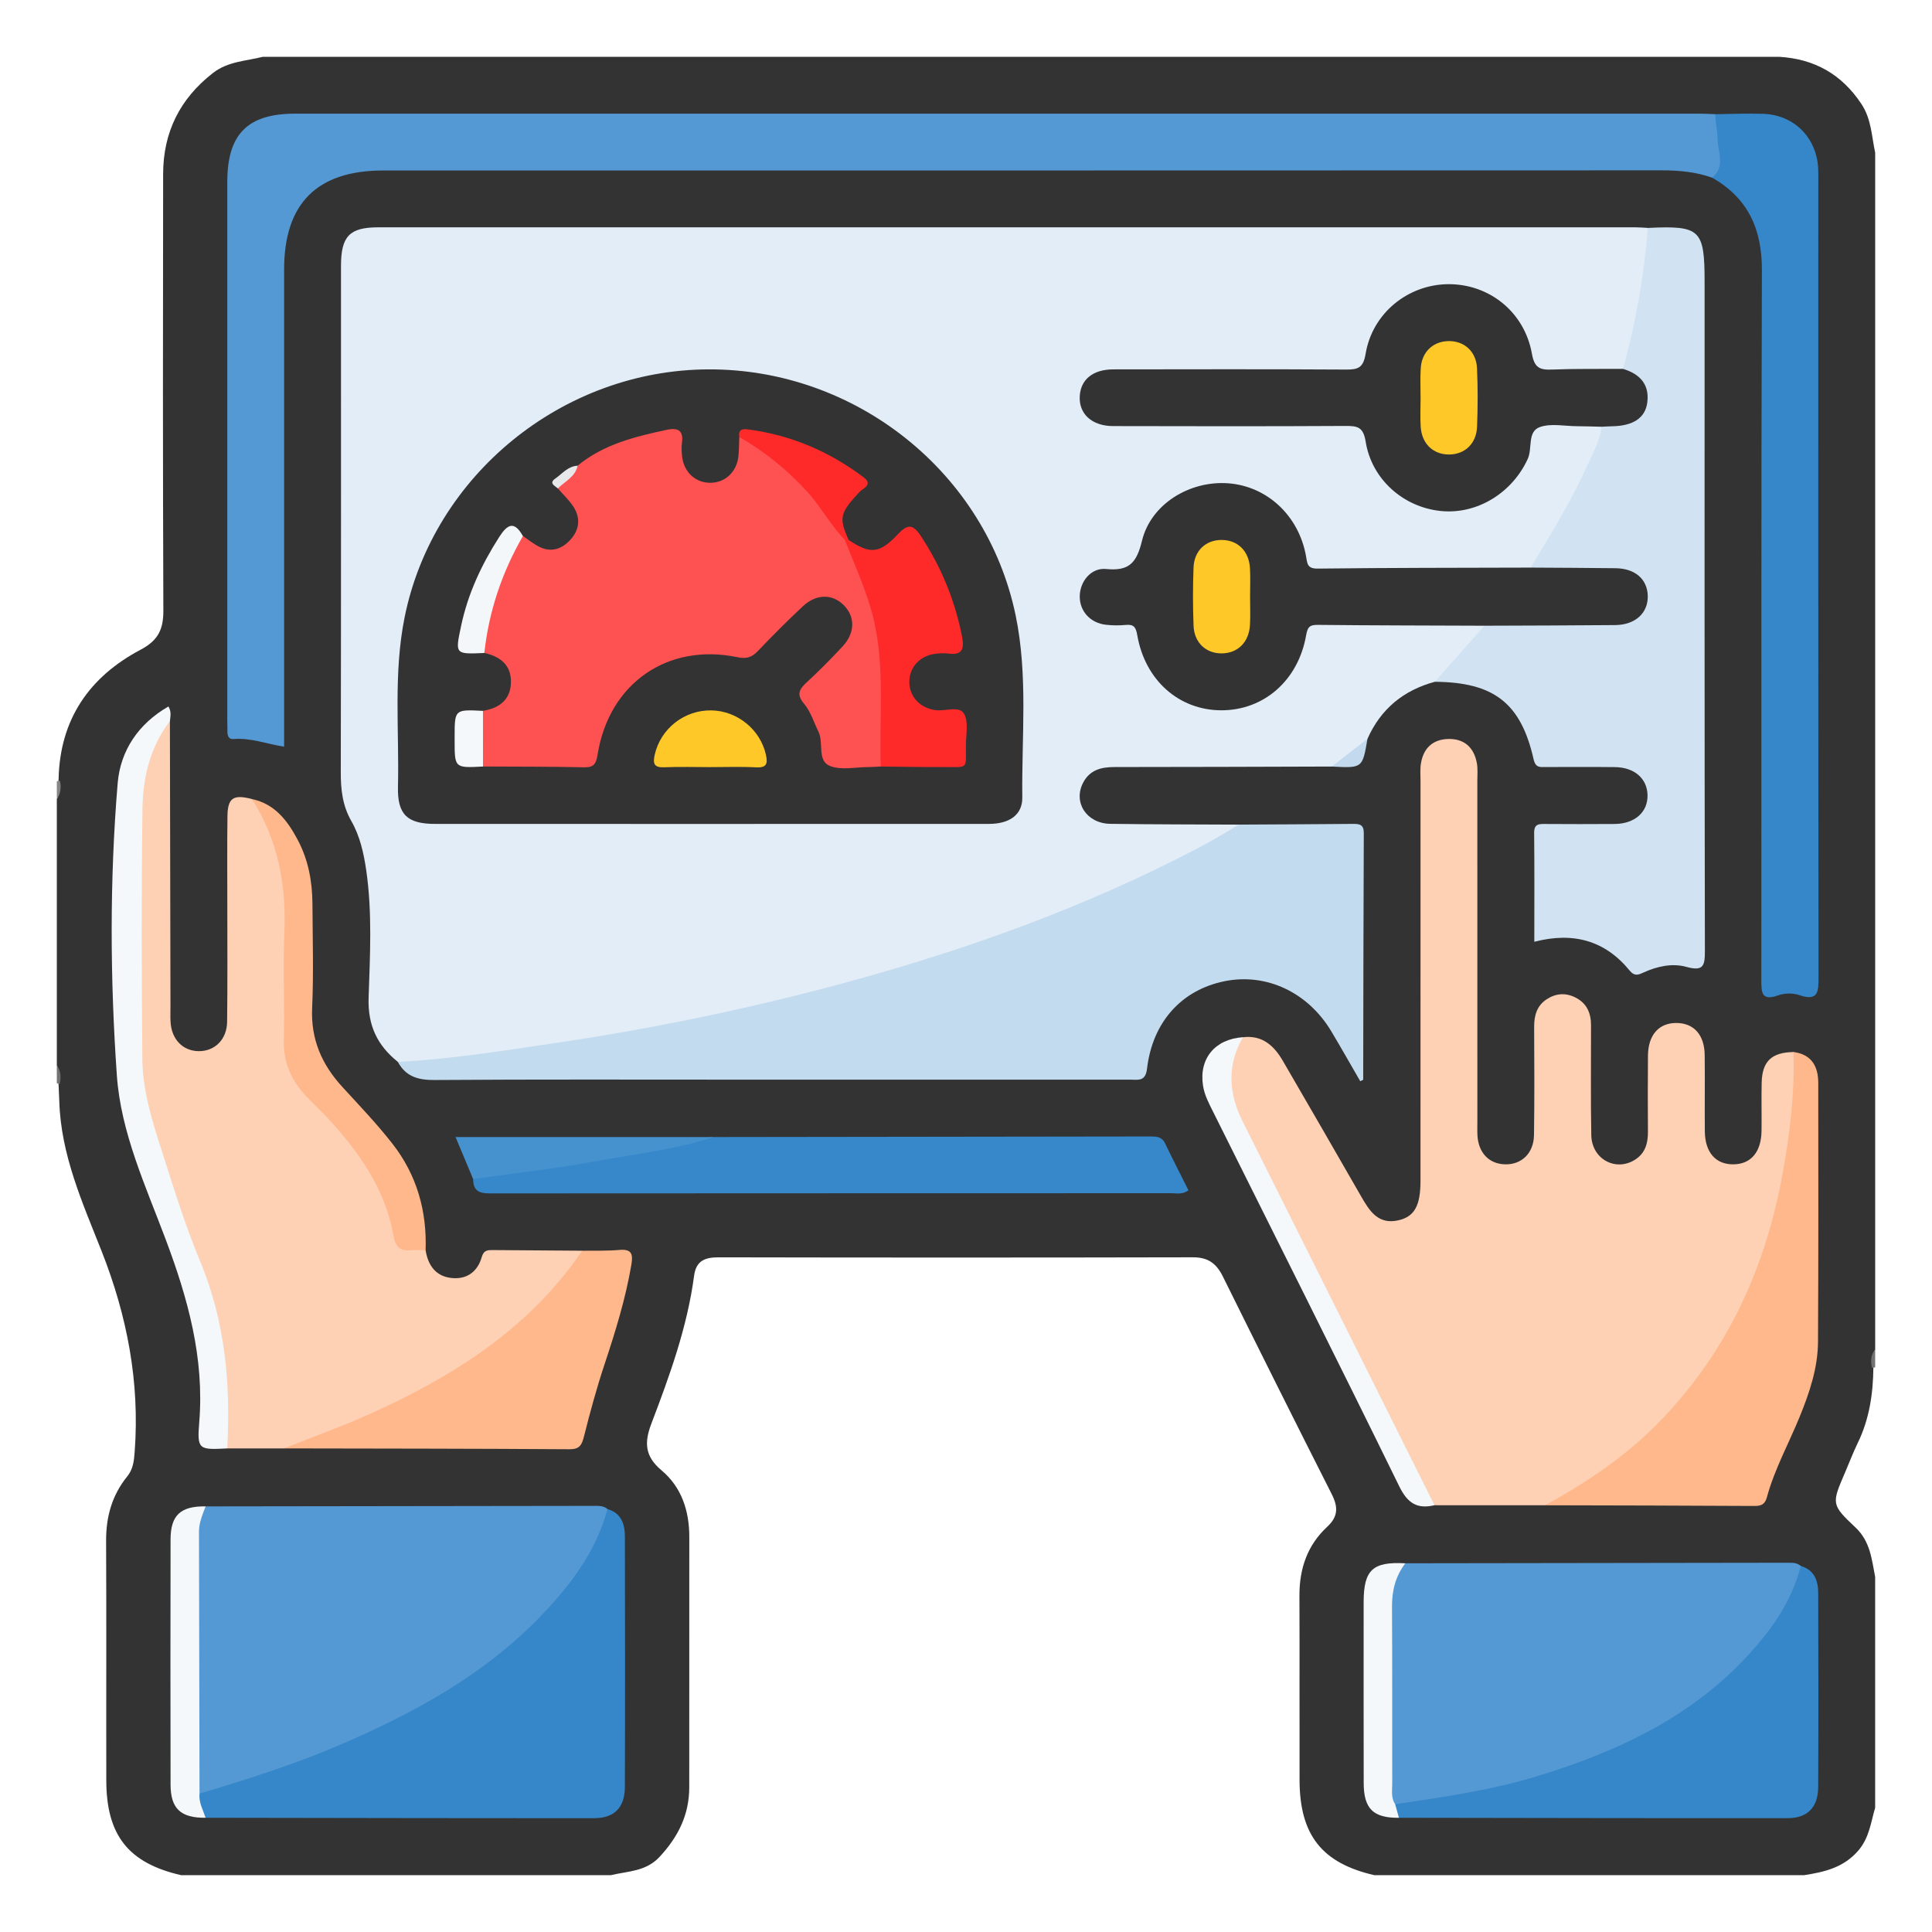 <?xml version="1.0" encoding="utf-8"?>
<!-- Generator: Adobe Illustrator 16.0.0, SVG Export Plug-In . SVG Version: 6.00 Build 0)  -->
<!DOCTYPE svg PUBLIC "-//W3C//DTD SVG 1.1//EN" "http://www.w3.org/Graphics/SVG/1.1/DTD/svg11.dtd">
<svg version="1.1" id="Layer_1" xmlns="http://www.w3.org/2000/svg" xmlns:xlink="http://www.w3.org/1999/xlink" x="0px" y="0px"
	 width="85px" height="85px" viewBox="0 0 85 85" enable-background="new 0 0 85 85" xml:space="preserve">
<g>
	<path fill="#333333" d="M2.5,46.875c0-3.906,0-7.812,0-11.719c0.16-0.284,0.041-0.593,0.078-0.889
		c0.059-2.621,1.352-4.489,3.609-5.683c0.766-0.404,1.003-0.891,1-1.717C7.163,20.463,7.167,14.059,7.177,7.654
		C7.18,5.818,7.914,4.343,9.371,3.21c0.656-0.51,1.445-0.523,2.191-0.71c22.239,0,44.479,0,66.718,0
		c1.553,0.091,2.753,0.771,3.618,2.08c0.438,0.662,0.445,1.414,0.602,2.139c0,17.552,0,35.104,0,52.656
		c-0.159,0.248-0.043,0.524-0.079,0.785c-0.011,1.151-0.175,2.27-0.685,3.319c-0.204,0.42-0.369,0.858-0.554,1.287
		c-0.598,1.391-0.625,1.423,0.452,2.437c0.652,0.613,0.712,1.396,0.865,2.172c0,3.386,0,6.771,0,10.156
		c-0.19,0.653-0.258,1.328-0.748,1.895c-0.647,0.745-1.487,0.935-2.377,1.074c-6.303,0-12.604,0-18.906,0
		c-2.306-0.527-3.287-1.765-3.293-4.18c-0.007-2.708,0.006-5.416-0.005-8.124c-0.004-1.182,0.35-2.215,1.218-3.02
		c0.494-0.458,0.487-0.878,0.2-1.445c-1.611-3.182-3.204-6.372-4.786-9.568c-0.287-0.581-0.653-0.849-1.325-0.847
		c-6.953,0.015-13.905,0.015-20.857,0.001c-0.612-0.001-0.995,0.152-1.083,0.812c-0.301,2.262-1.074,4.391-1.88,6.506
		c-0.314,0.826-0.293,1.432,0.445,2.052c0.879,0.736,1.225,1.775,1.224,2.931c-0.004,3.671-0.002,7.343-0.002,11.015
		c0,1.217-0.495,2.194-1.315,3.071c-0.599,0.64-1.392,0.617-2.134,0.796c-6.303,0-12.604,0-18.906,0
		c-2.317-0.531-3.288-1.751-3.293-4.169c-0.007-3.513,0.009-7.026-0.008-10.539c-0.005-1.059,0.259-2.008,0.925-2.829
		c0.268-0.329,0.303-0.697,0.332-1.093c0.228-3.065-0.329-5.973-1.46-8.838c-0.834-2.11-1.787-4.225-1.856-6.57
		c-0.007-0.231-0.022-0.466-0.03-0.699C2.541,47.468,2.66,47.159,2.5,46.875z"/>
	<path fill-rule="evenodd" clip-rule="evenodd" fill="#727272" d="M82.5,60.156c-0.046,0.014-0.092,0.021-0.139,0.023
		c-0.062-0.287-0.065-0.563,0.139-0.805C82.5,59.636,82.5,59.896,82.5,60.156z"/>
	<path fill-rule="evenodd" clip-rule="evenodd" fill="#727272" d="M2.627,47.692c-0.043-0.012-0.085-0.024-0.127-0.036
		c0-0.261,0-0.521,0-0.781C2.687,47.125,2.688,47.404,2.627,47.692z"/>
	<path fill-rule="evenodd" clip-rule="evenodd" fill="#858585" d="M2.5,34.375c0.044-0.016,0.09-0.022,0.137-0.02
		c0.059,0.285,0.038,0.556-0.137,0.801C2.5,34.896,2.5,34.636,2.5,34.375z"/>
	<path fill-rule="evenodd" clip-rule="evenodd" fill="#E2EDF7" d="M17.504,46.719c-0.903-0.726-1.328-1.6-1.287-2.826
		c0.062-1.867,0.166-3.748-0.106-5.614c-0.11-0.751-0.277-1.498-0.652-2.153c-0.394-0.688-0.468-1.394-0.466-2.16
		c0.015-7.421,0.008-14.842,0.009-22.264c0.001-1.31,0.375-1.701,1.644-1.701c18.437-0.001,36.872,0,55.308,0
		c0.182,0,0.363,0.017,0.545,0.026c0.522,0.524,0.187,1.147,0.141,1.704c-0.104,1.288-0.382,2.554-0.715,3.805
		c-0.082,0.308-0.222,0.577-0.439,0.808c-1.215,0.427-2.459,0.25-3.689,0.132c-0.48-0.046-0.593-0.539-0.717-0.937
		c-0.331-1.069-0.933-1.922-1.974-2.389c-1.752-0.785-3.832,0.061-4.491,1.878c-0.509,1.402-0.323,1.561-2.297,1.551
		c-2.915-0.015-5.83-0.005-8.745-0.003c-0.312,0-0.628-0.021-0.934,0.051c-0.454,0.107-0.744,0.385-0.747,0.87
		c-0.004,0.485,0.281,0.766,0.737,0.875c0.307,0.073,0.622,0.051,0.934,0.052c3.098,0.003,6.194-0.004,9.292,0.004
		c1.145,0.003,1.24,0.08,1.611,1.172c0.53,1.559,1.812,2.561,3.278,2.566c1.436,0.005,2.69-0.951,3.262-2.485
		c0.46-1.236,0.479-1.261,1.794-1.25c0.539,0.005,1.097-0.115,1.611,0.162c0.327,0.26,0.294,0.612,0.156,0.924
		c-0.874,1.999-1.696,4.029-3.237,5.646c-0.311,0.174-0.652,0.155-0.989,0.156c-2.574,0.004-5.148,0.007-7.723-0.001
		c-1.09-0.004-1.219-0.106-1.567-1.131c-0.549-1.616-1.819-2.616-3.313-2.608c-1.493,0.008-2.763,0.992-3.278,2.64
		c-0.237,0.756-0.635,1.119-1.446,1.121c-0.752,0.001-1.131,0.359-1.137,0.904c-0.006,0.548,0.374,0.918,1.124,0.914
		c0.856-0.005,1.238,0.402,1.475,1.183c0.476,1.57,1.784,2.564,3.247,2.578c1.493,0.014,2.779-0.989,3.323-2.592
		c0.352-1.035,0.484-1.141,1.557-1.146c1.898-0.009,3.796-0.006,5.694,0c0.311,0.001,0.628-0.022,0.909,0.153
		c0.286,0.214,0.195,0.479,0.021,0.672c-0.645,0.72-1.114,1.631-2.102,1.99c-1.377,0.375-2.378,1.194-2.96,2.507
		c-0.312,0.68-0.849,1.07-1.57,1.222c-3.19,0.009-6.38,0.022-9.569,0.022c-0.585,0-1.08,0.13-1.372,0.687
		c-0.451,0.862,0.146,1.795,1.19,1.811c1.893,0.028,3.786,0.025,5.679,0.035c0.001,0.499-0.426,0.612-0.747,0.797
		c-2.911,1.684-5.998,2.987-9.146,4.146c-4.959,1.824-10.061,3.14-15.242,4.151c-3.567,0.695-7.169,1.175-10.774,1.625
		C18.2,47.049,17.843,46.933,17.504,46.719z"/>
	<path fill-rule="evenodd" clip-rule="evenodd" fill="#FED0B4" d="M67.974,66.226c-1.621-0.001-3.242-0.002-4.863-0.002
		c-0.396-0.153-0.59-0.486-0.768-0.842c-2.644-5.307-5.307-10.604-7.952-15.91c-0.422-0.846-0.551-1.725-0.456-2.65
		c0.054-0.52,0.234-0.959,0.749-1.188c0.851-0.102,1.366,0.369,1.756,1.039c1.147,1.979,2.296,3.957,3.432,5.942
		c0.377,0.658,0.762,1.289,1.675,1.068c0.697-0.169,0.949-0.657,0.949-1.741c0-5.856,0-11.712,0.001-17.568
		c0-0.26-0.023-0.525,0.017-0.78c0.109-0.683,0.529-1.071,1.22-1.082c0.696-0.011,1.114,0.382,1.241,1.057
		c0.047,0.252,0.022,0.519,0.022,0.779c0.001,4.998,0.001,9.995,0.001,14.992c0,0.209-0.008,0.417,0.004,0.625
		c0.046,0.761,0.516,1.245,1.216,1.261c0.724,0.018,1.259-0.487,1.271-1.286c0.024-1.587,0.015-3.175,0.007-4.762
		c-0.002-0.5,0.119-0.934,0.556-1.217c0.398-0.259,0.825-0.294,1.26-0.075c0.501,0.251,0.686,0.684,0.686,1.217
		c0.003,1.613-0.019,3.228,0.012,4.841c0.021,1.053,1.076,1.622,1.93,1.075c0.441-0.282,0.564-0.716,0.562-1.213
		c-0.006-1.119-0.01-2.238,0.001-3.357c0.008-0.923,0.485-1.453,1.27-1.442c0.753,0.012,1.215,0.524,1.226,1.408
		c0.014,1.119-0.004,2.238,0.006,3.357c0.009,0.93,0.48,1.464,1.26,1.454c0.773-0.009,1.225-0.544,1.235-1.482
		c0.009-0.702-0.01-1.405,0.006-2.108c0.02-0.943,0.438-1.336,1.402-1.351c0.315,0.269,0.328,0.638,0.312,1.004
		c-0.263,6.153-1.982,11.712-6.594,16.082c-0.984,0.934-2.087,1.713-3.243,2.42C68.944,66.055,68.435,66.058,67.974,66.226z"/>
	<path fill-rule="evenodd" clip-rule="evenodd" fill="#5499D3" d="M75.326,7.816c-0.72-0.254-1.46-0.323-2.223-0.322
		C54.358,7.502,35.615,7.5,16.87,7.5c-2.92,0-4.369,1.445-4.37,4.357c0,6.69,0,13.381,0,20.072c0,0.285,0,0.569,0,0.922
		c-0.772-0.119-1.478-0.402-2.228-0.335c-0.198,0.018-0.263-0.13-0.266-0.305C10.002,32.003,10,31.795,10,31.586
		C10,23.725,10,15.862,10,8c0.001-2.102,0.895-3,2.989-3c20.566,0,41.133,0,61.699,0c0.26,0,0.521,0.015,0.78,0.023
		c0.632,0.73,0.514,1.595,0.407,2.442C75.845,7.712,75.68,7.968,75.326,7.816z"/>
	<path fill-rule="evenodd" clip-rule="evenodd" fill="#FED0B4" d="M12.5,63.724c-0.835,0-1.669,0-2.503,0.001
		c-0.301-0.239-0.352-0.579-0.316-0.92c0.327-3.14-0.766-5.98-1.802-8.847c-0.759-2.099-1.528-4.201-1.862-6.428
		c-0.05-0.336-0.09-0.669-0.091-1.007c-0.007-3.614-0.008-7.229,0-10.845c0.003-1.108,0.267-2.164,0.692-3.177
		c0.158-0.376,0.335-0.781,0.857-0.778c0.009,4.185,0.017,8.371,0.025,12.556c0.001,0.234-0.011,0.469,0.005,0.702
		c0.05,0.749,0.536,1.25,1.219,1.265c0.711,0.017,1.257-0.503,1.268-1.289c0.022-1.689,0.008-3.38,0.009-5.07
		c0-1.326-0.011-2.652,0.006-3.978c0.01-0.808,0.261-0.969,1.08-0.754c1.39,1.125,1.632,2.734,1.709,4.348
		c0.094,1.945,0.067,3.899,0.008,5.847c-0.037,1.244,0.4,2.209,1.279,3.045c0.926,0.88,1.742,1.857,2.4,2.957
		c0.456,0.761,0.825,1.563,1.021,2.434c0.117,0.516,0.3,0.936,0.916,0.984c0.125,0.01,0.214,0.139,0.304,0.232
		c0.111,0.689,0.464,1.175,1.195,1.229c0.653,0.049,1.1-0.307,1.275-0.924c0.091-0.32,0.279-0.311,0.518-0.309
		c1.3,0.012,2.6,0.019,3.899,0.028c0.163,0.453-0.153,0.744-0.385,1.038c-1.283,1.631-2.823,2.98-4.561,4.111
		c-2.017,1.312-4.174,2.342-6.418,3.197C13.685,63.59,13.076,63.574,12.5,63.724z"/>
	<path fill-rule="evenodd" clip-rule="evenodd" fill="#C3DBEF" d="M17.504,46.719c2.279-0.113,4.53-0.479,6.783-0.809
		c4.287-0.627,8.528-1.499,12.714-2.626c5.456-1.471,10.751-3.37,15.766-6.001c0.596-0.313,1.17-0.668,1.754-1.004
		c1.665-0.009,3.329-0.016,4.994-0.031c0.291-0.002,0.488,0.019,0.486,0.403c-0.017,3.617-0.018,7.233-0.026,10.851
		c0,0.011-0.041,0.021-0.13,0.066c-0.42-0.726-0.836-1.461-1.269-2.187c-1.029-1.724-2.856-2.581-4.69-2.214
		c-1.889,0.378-3.177,1.783-3.421,3.847c-0.069,0.589-0.403,0.485-0.75,0.485C43.989,47.5,38.265,47.5,32.54,47.5
		c-4.476,0-8.952-0.016-13.428,0.016C18.393,47.521,17.854,47.364,17.504,46.719z"/>
	<path fill-rule="evenodd" clip-rule="evenodd" fill="#D1E3F2" d="M63.123,29.996c0.729-0.822,1.457-1.645,2.187-2.467
		c0.224-0.384,0.607-0.346,0.964-0.35c1.372-0.016,2.744-0.003,4.117-0.007c0.259,0,0.519,0.01,0.775-0.023
		c0.611-0.08,0.975-0.43,0.939-0.932c-0.04-0.563-0.407-0.822-0.928-0.859c-0.956-0.068-1.915-0.009-2.873-0.035
		c-0.356-0.009-0.74,0.034-0.964-0.351c0.9-1.476,1.8-2.954,2.515-4.533c0.244-0.539,0.537-1.062,0.612-1.664
		c0.154-0.306,0.458-0.296,0.732-0.334c0.441-0.062,0.79-0.243,0.92-0.7c0.119-0.42-0.046-0.754-0.361-1.027
		c-0.156-0.135-0.32-0.262-0.354-0.485c0.562-2.032,0.93-4.099,1.093-6.201c2.314-0.11,2.498,0.065,2.498,2.383
		c0,9.806-0.006,19.612,0.013,29.418c0.001,0.651-0.056,0.92-0.814,0.71c-0.625-0.173-1.291-0.026-1.899,0.253
		c-0.217,0.101-0.387,0.167-0.595-0.088c-1.082-1.325-2.482-1.715-4.197-1.269c0-1.634,0.01-3.215-0.007-4.795
		c-0.004-0.399,0.22-0.39,0.496-0.388c1.015,0.005,2.029,0.009,3.044,0c0.895-0.009,1.467-0.524,1.448-1.278
		c-0.019-0.722-0.577-1.213-1.43-1.224c-1.014-0.013-2.028-0.001-3.043-0.004c-0.247,0-0.45,0.052-0.54-0.345
		C66.912,30.927,65.716,30.013,63.123,29.996z"/>
	<path fill-rule="evenodd" clip-rule="evenodd" fill="#5499D3" d="M9.047,66.275c5.697-0.008,11.394-0.017,17.091-0.023
		c0.207,0,0.42-0.01,0.592,0.143c0.331,0.415,0.082,0.794-0.093,1.161c-1.023,2.159-2.546,3.909-4.416,5.375
		c-3.771,2.958-8.113,4.721-12.667,6.034c-0.37,0.106-0.781,0.205-1.032-0.259c-0.096-0.195-0.096-0.404-0.097-0.611
		c-0.016-3.528-0.017-7.057-0.001-10.585C8.427,66.994,8.51,66.521,9.047,66.275z"/>
	<path fill-rule="evenodd" clip-rule="evenodd" fill="#5499D3" d="M61.828,68.778c5.629-0.008,11.259-0.018,16.889-0.024
		c0.182,0,0.364,0.01,0.511,0.144c0.329,0.414,0.085,0.793-0.088,1.163c-1.114,2.386-2.896,4.184-5.091,5.565
		c-3.656,2.303-7.697,3.481-11.973,3.921c-0.312,0.032-0.625,0.081-0.893-0.153c-0.239-0.245-0.258-0.557-0.259-0.87
		c-0.012-2.721-0.025-5.442,0.008-8.163C60.941,69.683,61.115,69.071,61.828,68.778z"/>
	<path fill-rule="evenodd" clip-rule="evenodd" fill="#3587CA" d="M8.778,78.911c2.139-0.638,4.266-1.313,6.315-2.202
		c3.186-1.38,6.209-3.04,8.651-5.56c1.319-1.361,2.475-2.866,2.984-4.755c0.612,0.179,0.764,0.662,0.765,1.213
		c0.007,3.67,0.012,7.341-0.001,11.012c-0.003,0.9-0.459,1.372-1.343,1.373c-5.701,0.004-11.402-0.01-17.103-0.018
		C8.597,79.712,8.39,79.387,8.778,78.911z"/>
	<path fill-rule="evenodd" clip-rule="evenodd" fill="#3587CA" d="M75.326,7.816c0.603-0.495,0.243-1.146,0.239-1.72
		c-0.002-0.349-0.099-0.71-0.097-1.072c0.702-0.007,1.405-0.041,2.106-0.016c1.355,0.049,2.338,1.033,2.417,2.383
		c0.012,0.208,0.007,0.416,0.007,0.625c0,11.658-0.004,23.316,0.01,34.975c0,0.639-0.011,1.078-0.852,0.788
		c-0.276-0.096-0.646-0.088-0.924,0.012c-0.73,0.262-0.741-0.123-0.741-0.669c0.009-10.409-0.012-20.818,0.025-31.227
		C77.523,10.078,76.908,8.719,75.326,7.816z"/>
	<path fill-rule="evenodd" clip-rule="evenodd" fill="#3587CA" d="M61.382,79.378c2.13-0.315,4.26-0.619,6.328-1.257
		c3.371-1.04,6.516-2.486,8.994-5.08c1.134-1.187,2.104-2.506,2.523-4.144c0.612,0.178,0.765,0.661,0.767,1.211
		c0.008,2.837,0.013,5.674-0.001,8.512c-0.005,0.894-0.465,1.371-1.347,1.371c-5.699,0.005-11.399-0.009-17.1-0.017
		C61.28,79.835,61.177,79.648,61.382,79.378z"/>
	<path fill-rule="evenodd" clip-rule="evenodd" fill="#FEB88C" d="M67.974,66.226c1.85-1.01,3.579-2.174,5.059-3.7
		c2.971-3.065,4.649-6.761,5.399-10.915c0.317-1.76,0.534-3.532,0.473-5.327c0.797,0.105,1.09,0.629,1.091,1.359
		c0.004,3.798,0.01,7.595-0.011,11.392c-0.007,1.159-0.378,2.247-0.812,3.311c-0.482,1.177-1.103,2.297-1.438,3.53
		c-0.088,0.321-0.259,0.382-0.555,0.38C74.11,66.238,71.042,66.233,67.974,66.226z"/>
	<path fill-rule="evenodd" clip-rule="evenodd" fill="#3688CA" d="M31.397,50.025C37.8,50.017,44.201,50.01,50.604,50
		c0.267,0,0.511,0.002,0.654,0.3c0.333,0.697,0.688,1.385,1.03,2.07c-0.279,0.198-0.519,0.126-0.741,0.126
		c-9.941,0.004-19.884,0.002-29.826,0.009c-0.472,0-0.907,0.019-0.904-0.63c0.188-0.273,0.45-0.424,0.776-0.458
		C24.878,51.072,28.101,50.288,31.397,50.025z"/>
	<path fill-rule="evenodd" clip-rule="evenodd" fill="#FEB88C" d="M12.5,63.724c1.297-0.52,2.617-0.989,3.888-1.566
		c3.629-1.651,6.929-3.746,9.225-7.13c0.546-0.01,1.094,0.013,1.636-0.036c0.527-0.048,0.609,0.168,0.532,0.629
		c-0.256,1.518-0.71,2.976-1.193,4.432c-0.343,1.032-0.628,2.086-0.895,3.143c-0.095,0.375-0.189,0.568-0.637,0.565
		C20.87,63.733,16.685,63.732,12.5,63.724z"/>
	<path fill-rule="evenodd" clip-rule="evenodd" fill="#F4F8FA" d="M7.476,31.724c-0.878,1.143-1.189,2.489-1.208,3.874
		c-0.047,3.665-0.036,7.331-0.005,10.996c0.012,1.359,0.412,2.666,0.827,3.95c0.533,1.656,1.04,3.329,1.71,4.933
		c1.111,2.661,1.354,5.418,1.197,8.248c-1.249,0.064-1.331,0.058-1.231-1.151c0.231-2.826-0.5-5.446-1.477-8.047
		c-0.884-2.354-1.974-4.706-2.148-7.215c-0.298-4.274-0.32-8.574,0.036-12.853c0.12-1.44,0.915-2.619,2.234-3.377
		C7.551,31.32,7.494,31.523,7.476,31.724z"/>
	<path fill-rule="evenodd" clip-rule="evenodd" fill="#FEB88C" d="M18.725,55.002c-0.208,0-0.417-0.018-0.623,0.001
		c-0.498,0.045-0.696-0.116-0.796-0.666c-0.366-2.037-1.516-3.667-2.895-5.152c-0.301-0.323-0.628-0.622-0.931-0.943
		c-0.646-0.688-1.015-1.473-0.991-2.454c0.039-1.584-0.043-3.173,0.023-4.756c0.09-2.108-0.283-4.079-1.426-5.876
		c1.016,0.215,1.571,0.963,2.016,1.802c0.458,0.865,0.638,1.812,0.644,2.788c0.008,1.536,0.055,3.074-0.013,4.607
		c-0.062,1.374,0.426,2.479,1.325,3.463c0.755,0.826,1.533,1.636,2.219,2.518C18.336,51.694,18.786,53.277,18.725,55.002z"/>
	<path fill-rule="evenodd" clip-rule="evenodd" fill="#F4F8FA" d="M54.684,45.633c-0.71,1.237-0.633,2.467-0.008,3.715
		c2.816,5.622,5.624,11.25,8.435,16.875c-0.766,0.181-1.187-0.089-1.552-0.835c-2.695-5.503-5.447-10.978-8.181-16.461
		c-0.185-0.371-0.382-0.734-0.449-1.155C52.74,46.583,53.447,45.715,54.684,45.633z"/>
	<path fill-rule="evenodd" clip-rule="evenodd" fill="#F4F8FA" d="M8.778,78.911c-0.04,0.388,0.153,0.716,0.269,1.063
		c-1.095,0.012-1.541-0.396-1.543-1.463c-0.007-3.594-0.007-7.187,0-10.779c0.002-1.071,0.442-1.474,1.543-1.457
		c-0.138,0.363-0.294,0.721-0.293,1.12C8.763,71.234,8.771,75.073,8.778,78.911z"/>
	<path fill-rule="evenodd" clip-rule="evenodd" fill="#F4F8FA" d="M61.382,79.378c0.055,0.199,0.11,0.398,0.165,0.597
		c-1.129,0.013-1.548-0.394-1.55-1.532c-0.005-2.651-0.003-5.304-0.002-7.956c0.001-1.419,0.399-1.789,1.833-1.708
		c-0.426,0.561-0.589,1.19-0.585,1.895c0.016,2.599,0.004,5.197,0.01,7.797C61.253,78.775,61.19,79.097,61.382,79.378z"/>
	<path fill-rule="evenodd" clip-rule="evenodd" fill="#4692CF" d="M31.397,50.025c-1.648,0.547-3.376,0.731-5.071,1.046
		c-1.824,0.339-3.673,0.541-5.51,0.803c-0.247-0.59-0.494-1.18-0.774-1.849C23.871,50.025,27.634,50.025,31.397,50.025z"/>
	<path fill-rule="evenodd" clip-rule="evenodd" fill="#C3DAEE" d="M58.593,33.725c0.523-0.407,1.047-0.814,1.57-1.222
		C59.944,33.797,59.944,33.797,58.593,33.725z"/>
	<path fill-rule="evenodd" clip-rule="evenodd" fill="#333333" d="M31.252,36.25c-4.035,0-8.07,0.001-12.104-0.001
		c-1.229,0-1.667-0.41-1.639-1.629c0.059-2.493-0.207-4.996,0.295-7.474c1.263-6.234,6.941-10.872,13.368-10.895
		c6.49-0.023,12.21,4.556,13.511,10.817c0.552,2.656,0.262,5.344,0.294,8.019c0.009,0.762-0.567,1.16-1.464,1.161
		C39.426,36.252,35.339,36.25,31.252,36.25z"/>
	<path fill-rule="evenodd" clip-rule="evenodd" fill="#333333" d="M67.341,24.972c1.244,0.008,2.488,0.011,3.731,0.027
		c0.866,0.011,1.401,0.477,1.423,1.212c0.021,0.754-0.544,1.281-1.432,1.29c-1.918,0.018-3.836,0.02-5.754,0.028
		c-2.445-0.01-4.892-0.011-7.337-0.037c-0.37-0.004-0.447,0.112-0.51,0.469c-0.351,1.991-1.876,3.304-3.756,3.289
		c-1.843-0.015-3.324-1.32-3.669-3.294c-0.063-0.364-0.151-0.497-0.516-0.461c-0.283,0.028-0.574,0.023-0.857-0.007
		c-0.689-0.073-1.161-0.592-1.16-1.243c0.002-0.653,0.492-1.277,1.162-1.211c1.01,0.099,1.339-0.264,1.577-1.243
		c0.395-1.623,2.101-2.646,3.778-2.529c1.714,0.12,3.119,1.416,3.438,3.204c0.058,0.328,0.049,0.556,0.515,0.55
		C61.097,24.979,64.219,24.981,67.341,24.972z"/>
	<path fill-rule="evenodd" clip-rule="evenodd" fill="#333333" d="M71.404,16.229c0.727,0.217,1.167,0.666,1.072,1.463
		c-0.083,0.697-0.627,1.047-1.548,1.062c-0.154,0.003-0.308,0.013-0.461,0.021c-0.364-0.009-0.728-0.022-1.092-0.024
		c-0.546-0.003-1.141-0.134-1.627,0.038c-0.563,0.2-0.318,0.93-0.534,1.402c-0.683,1.491-2.224,2.452-3.824,2.291
		c-1.639-0.165-3.039-1.383-3.307-3.053c-0.104-0.647-0.359-0.691-0.883-0.689c-3.408,0.019-6.817,0.014-10.226,0.006
		c-0.94-0.001-1.521-0.544-1.469-1.33c0.048-0.727,0.585-1.163,1.475-1.165c3.409-0.005,6.818-0.012,10.227,0.008
		c0.532,0.003,0.771-0.062,0.875-0.696c0.298-1.786,1.862-3.042,3.623-3.06c1.806-0.018,3.367,1.219,3.693,3.06
		c0.11,0.622,0.347,0.718,0.884,0.696C69.322,16.218,70.363,16.236,71.404,16.229z"/>
	<path fill-rule="evenodd" clip-rule="evenodd" fill="#FE5151" d="M38.749,33.724c-0.181,0.008-0.362,0.024-0.544,0.024
		c-0.571,0-1.207,0.15-1.697-0.052c-0.566-0.232-0.258-1.01-0.501-1.508c-0.205-0.418-0.338-0.882-0.641-1.239
		c-0.315-0.372-0.221-0.61,0.103-0.908c0.554-0.51,1.085-1.046,1.598-1.598c0.555-0.596,0.562-1.302,0.062-1.811
		c-0.5-0.51-1.214-0.513-1.807,0.042c-0.683,0.64-1.344,1.303-1.989,1.979c-0.262,0.274-0.501,0.342-0.883,0.262
		c-3.077-0.641-5.654,1.146-6.157,4.275c-0.065,0.408-0.156,0.579-0.601,0.568c-1.48-0.034-2.961-0.026-4.441-0.035
		c-0.466-0.672-0.466-1.775-0.001-2.449c0.713-0.116,1.211-0.485,1.229-1.245c0.02-0.762-0.467-1.148-1.17-1.301
		c-0.21-0.234-0.23-0.519-0.186-0.806c0.211-1.341,0.621-2.619,1.249-3.823c0.134-0.256,0.305-0.488,0.634-0.515
		c0.256,0.168,0.495,0.375,0.771,0.498c0.515,0.23,0.97,0.052,1.325-0.343c0.387-0.43,0.447-0.937,0.137-1.429
		c-0.189-0.301-0.463-0.55-0.698-0.822c0.018-0.571,0.586-0.662,0.872-1c1.135-0.938,2.513-1.274,3.904-1.575
		c0.458-0.099,0.766-0.019,0.687,0.56c-0.028,0.203-0.017,0.416,0.007,0.621c0.079,0.684,0.595,1.153,1.245,1.147
		c0.649-0.005,1.155-0.475,1.231-1.165c0.03-0.282,0.026-0.568,0.038-0.853c0.407-0.189,0.708,0.07,0.993,0.274
		c1.425,1.019,2.743,2.141,3.45,3.812c0.092,0.218,0.251,0.393,0.382,0.587c0.972,1.163,1.272,2.587,1.551,4.014
		c0.325,1.672,0.131,3.366,0.166,5.05C39.073,33.261,38.991,33.527,38.749,33.724z"/>
	<path fill-rule="evenodd" clip-rule="evenodd" fill="#FE2929" d="M38.749,33.724c-0.072-2.136,0.189-4.284-0.295-6.407
		c-0.284-1.245-0.827-2.385-1.284-3.562c0.054-0.068,0.108-0.072,0.164-0.002c0.943,0.633,1.356,0.618,2.162-0.243
		c0.433-0.461,0.664-0.462,1.018,0.073c0.9,1.368,1.507,2.843,1.817,4.448c0.101,0.52-0.005,0.807-0.605,0.723
		c-0.179-0.025-0.366-0.013-0.546,0.007c-0.697,0.076-1.169,0.578-1.173,1.233c-0.004,0.656,0.469,1.158,1.158,1.25
		c0.428,0.057,1.025-0.208,1.245,0.154c0.211,0.348,0.089,0.906,0.086,1.372c-0.008,1.116,0.136,0.971-1.015,0.977
		C40.571,33.752,39.66,33.732,38.749,33.724z"/>
	<path fill-rule="evenodd" clip-rule="evenodd" fill="#FEC928" d="M31.248,33.75c-0.674,0-1.348-0.022-2.02,0.007
		c-0.461,0.021-0.51-0.168-0.422-0.556c0.258-1.14,1.297-1.965,2.487-1.947c1.151,0.018,2.161,0.849,2.405,1.955
		c0.085,0.388,0.032,0.575-0.431,0.551C32.597,33.724,31.922,33.75,31.248,33.75z"/>
	<path fill-rule="evenodd" clip-rule="evenodd" fill="#FE2929" d="M37.334,23.753c-0.055,0-0.108,0.001-0.163,0.002
		c-0.629-0.647-1.046-1.453-1.658-2.125c-0.881-0.965-1.868-1.758-2.987-2.407c-0.052-0.292,0.102-0.368,0.356-0.335
		c1.894,0.244,3.592,0.964,5.111,2.11c0.438,0.33-0.028,0.484-0.177,0.644C36.952,22.575,36.897,22.77,37.334,23.753z"/>
	<path fill-rule="evenodd" clip-rule="evenodd" fill="#F3F7F9" d="M23.006,23.585c-0.922,1.597-1.496,3.309-1.698,5.144
		c-1.295,0.056-1.285,0.059-1.023-1.183c0.298-1.417,0.896-2.697,1.673-3.912C22.322,23.063,22.622,22.898,23.006,23.585z"/>
	<path fill-rule="evenodd" clip-rule="evenodd" fill="#F4F8FA" d="M21.249,31.275c0,0.816,0,1.633,0.001,2.449
		c-1.248,0.066-1.248,0.066-1.248-1.146c0-0.052,0-0.104,0-0.155C20.002,31.212,20.002,31.212,21.249,31.275z"/>
	<path fill-rule="evenodd" clip-rule="evenodd" fill="#E8E7E9" d="M25.413,20.49c-0.106,0.494-0.558,0.687-0.872,1
		c-0.134-0.126-0.411-0.229-0.1-0.444C24.749,20.833,24.993,20.506,25.413,20.49z"/>
	<path fill-rule="evenodd" clip-rule="evenodd" fill="#FEC928" d="M54.998,26.249c0,0.416,0.019,0.833-0.005,1.247
		c-0.042,0.753-0.529,1.237-1.226,1.25s-1.226-0.464-1.255-1.211c-0.034-0.856-0.034-1.715-0.001-2.571
		c0.029-0.748,0.555-1.22,1.256-1.208c0.699,0.012,1.185,0.493,1.227,1.247C55.017,25.417,54.998,25.833,54.998,26.249z"/>
	<path fill-rule="evenodd" clip-rule="evenodd" fill="#FEC928" d="M62.5,17.52c0.001-0.442-0.022-0.885,0.007-1.325
		c0.046-0.704,0.532-1.167,1.2-1.188c0.698-0.023,1.241,0.448,1.275,1.19c0.039,0.855,0.036,1.715,0.003,2.571
		c-0.029,0.755-0.543,1.23-1.241,1.228c-0.699-0.002-1.196-0.481-1.24-1.229C62.479,18.353,62.499,17.936,62.5,17.52z"/>
</g>
</svg>
